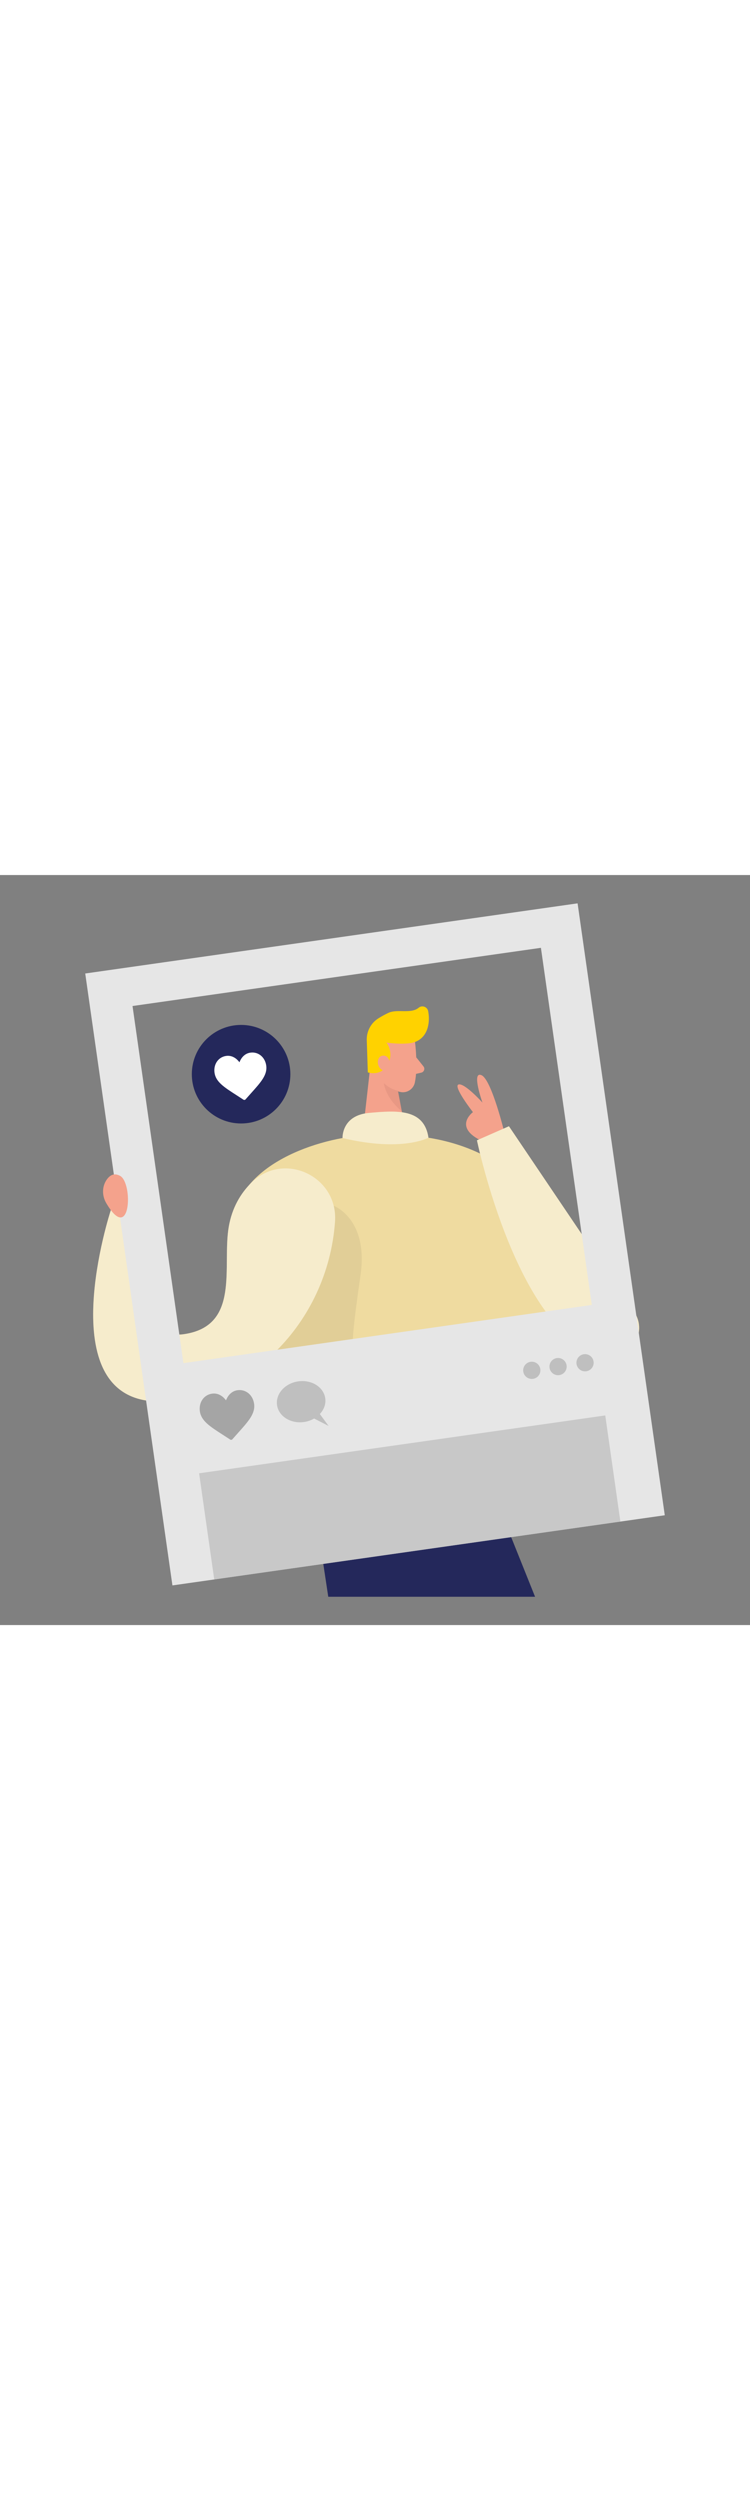 <svg id="_0223_social_media" xmlns="http://www.w3.org/2000/svg" viewBox="0 0 500 500" data-imageid="social-media-51" imageName="Social Media" class="illustrations_image" style="width: 150px;"><rect x="0" y="0" width="500" height="500" fill="#808080" stroke="none"/><defs><style>.cls-1_social-media-51{fill:#fff;}.cls-2_social-media-51{fill:#f4a28c;}.cls-3_social-media-51{opacity:.46;}.cls-3_social-media-51,.cls-4_social-media-51,.cls-5_social-media-51,.cls-6_social-media-51{fill:none;}.cls-7_social-media-51{fill:#a5a5a5;}.cls-8_social-media-51{fill:#ce8172;}.cls-9_social-media-51{fill:#e6e6e6;}.cls-4_social-media-51{opacity:.6;}.cls-5_social-media-51{opacity:.31;}.cls-10_social-media-51{fill:#24285b;}.cls-11_social-media-51{fill:#000001;}.cls-6_social-media-51{opacity:.06;}.cls-12_social-media-51{fill:#ffd200;}.cls-13_social-media-51{fill:#68e1fd;}</style></defs><g id="like_social-media-51"><circle class="cls-10_social-media-51" cx="160.73" cy="132.77" r="32.85"/><path class="cls-1_social-media-51" d="m166.99,118.39c-1.87.25-3.51,1.08-4.86,2.45-1.3,1.32-2.07,2.88-2.5,3.99-.71-.96-1.87-2.26-3.47-3.18-1.67-.96-3.47-1.33-5.34-1.07-5.22.71-8.58,5.51-7.81,11.17.83,6.12,6.31,9.64,14.6,14.97,1.41.91,3,1.93,4.67,3.03.22.15.48.21.75.17s.5-.16.67-.36c1.31-1.5,2.58-2.92,3.7-4.16,6.58-7.34,10.92-12.19,10.1-18.31-.77-5.66-5.28-9.4-10.5-8.69Z"/></g><g id="person_socmed_social-media-51"><polygon class="cls-10_social-media-51" points="213.45 445.49 218.84 481.13 356.71 481.13 340.78 441.39 213.45 445.49"/><path class="cls-13_social-media-51 targetColor" d="m322.78,187.05s24,7.74,54.11,45c30.11,37.26,38.12,61.86,38.12,61.86l-56.82,8.1-35.41-114.96Z" style="fill: rgb(239, 219, 160);"/><g class="cls-3_social-media-51"><path class="cls-1_social-media-51" d="m322.78,187.05s24,7.74,54.11,45c30.11,37.26,38.12,61.86,38.12,61.86l-56.82,8.1-35.41-114.96Z"/></g><path class="cls-2_social-media-51" d="m276.67,111.31s2.14,16.11-.09,26.99c-.91,4.41-5.29,7.3-9.69,6.33-5.46-1.2-12.5-4.42-14.7-12.91l-5.5-13.96s-3.14-8.87,5.72-15.87c8.85-7,23.45-.46,24.26,9.42Z"/><polygon class="cls-2_social-media-51" points="247.69 120.3 241.71 173.21 271.11 174.42 263.65 135.43 247.69 120.3"/><path class="cls-12_social-media-51" d="m272.68,112.17c-2.83.28-8.03.49-15.02-.47,0,0,5.4,6.84.67,14.85-4.72,8.02-13.12,5-13.12,5l-.68-20.87c-.39-6.07,2.55-11.9,7.71-15.13,2.11-1.32,4.45-2.64,6.81-3.72,5.89-2.68,14.87.92,20.07-3.37,2.28-1.88,5.76-.62,6.32,2.28,1.23,6.3.55,16.34-7.88,20.19-1.54.71-3.21,1.05-4.9,1.22Z"/><path class="cls-2_social-media-51" d="m260.05,125.99s-.4-6.24-5.08-5.55c-4.67.69-4.14,9.72,2.28,10.27l2.8-4.72Z"/><path class="cls-2_social-media-51" d="m277.5,121.53l4.81,6.05c1.19,1.49.42,3.72-1.44,4.15l-6.15,1.45,2.79-11.65Z"/><g class="cls-5_social-media-51"><path class="cls-8_social-media-51" d="m265.65,143.9s-5.47-.86-9.76-5.23c0,0,.86,9.71,11.98,18.83l-2.22-13.6Z"/></g><path class="cls-13_social-media-51 targetColor" d="m158.12,220.26c12.12-32.74,64.27-48.62,99.15-47.19l13.04.54s91.6.35,97.87,83.78c6.27,83.43-31.99,149.24-31.99,149.24l-123.1,3.5s-82.15-116.51-54.98-189.88Z" style="fill: rgb(239, 219, 160);"/><path class="cls-2_social-media-51" d="m336.57,172.87s-8.75-36.57-15.61-39.45c-6.85-2.89.67,18.26.67,18.26,0,0-11.85-13.13-15.89-12.07s9.55,18.45,9.55,18.45c0,0-14.7,10.79,8.55,20.36l12.72-5.55Z"/><g class="cls-6_social-media-51"><path class="cls-11_social-media-51" d="m222.48,220.49s23.36,8.61,17.85,46.44c-5.5,37.83-5.03,42.34-5.03,42.34l-50.37,7.18,37.55-95.96Z"/></g><path class="cls-13_social-media-51 targetColor" d="m422.79,291.23l-83.5-123.76-21.32,9.37s27.61,133.35,86.09,144.04c16.4,3,28.05-15.83,18.72-29.65Z" style="fill: rgb(239, 219, 160);"/><g class="cls-3_social-media-51"><path class="cls-1_social-media-51" d="m422.79,291.23l-83.5-123.76-21.32,9.37s27.61,133.35,86.09,144.04c16.4,3,28.05-15.83,18.72-29.65Z"/></g><path class="cls-13_social-media-51 targetColor" d="m73.89,223.36s-41.37,126.14,30.96,127.57c59.13,1.17,113.62-51.86,118.49-119.8,2.19-30.47-34.4-47.47-55.96-25.83-7.05,7.08-12.64,16.5-14.84,28.99-4.64,26.38,8.1,66.38-30.12,71.82-38.22,5.45-37.9-82.82-37.9-82.82l-10.64.06Z" style="fill: rgb(239, 219, 160);"/><g class="cls-3_social-media-51"><path class="cls-1_social-media-51" d="m73.89,223.36s-41.37,126.14,30.96,127.57c59.13,1.17,113.62-51.86,118.49-119.8,2.19-30.47-34.4-47.47-55.96-25.83-7.05,7.08-12.64,16.5-14.84,28.99-4.64,26.38,8.1,66.38-30.12,71.82-38.22,5.45-37.9-82.82-37.9-82.82l-10.64.06Z"/></g><path class="cls-9_social-media-51" d="m56.82,65.64l58.13,407.93,328.24-46.77L385.06,18.87,56.82,65.64Zm337.71,220.95l-272.26,38.8-33.92-238.07,272.26-38.8,33.92,238.07Z"/><path class="cls-7_social-media-51" d="m158.39,343.43c-1.96.27-3.68,1.13-5.1,2.57-1.36,1.38-2.17,3.02-2.62,4.19-.74-1.01-1.96-2.37-3.64-3.34-1.75-1.01-3.64-1.39-5.6-1.13-5.48.74-9,5.78-8.2,11.72.87,6.42,6.62,10.11,15.32,15.71,1.48.95,3.15,2.03,4.9,3.18.23.15.51.22.78.18s.53-.17.71-.38c1.38-1.58,2.71-3.06,3.88-4.37,6.9-7.7,11.46-12.79,10.59-19.21-.8-5.94-5.54-9.86-11.02-9.12Z"/><g class="cls-4_social-media-51"><path class="cls-7_social-media-51" d="m213.22,359.32c2.72-2.91,4.16-6.66,3.61-10.52-1.07-7.48-9.12-12.53-18-11.26-8.87,1.26-15.2,8.36-14.14,15.84s9.12,12.53,18,11.26c2.48-.35,4.76-1.18,6.74-2.33l9.66,4.97-5.86-7.96Z"/></g><g class="cls-3_social-media-51"><rect class="cls-7_social-media-51" x="136.41" y="379.19" width="273.5" height="71.48" transform="translate(-55.8 42.68) rotate(-8.11)"/></g><path class="cls-2_social-media-51" d="m70.81,218.68c-2.91-4.96-2.88-11.28.54-15.9,2-2.7,4.84-4.38,8.74-2.22,8.77,4.87,7.03,45.92-9.28,18.12Z"/><g class="cls-4_social-media-51"><circle class="cls-7_social-media-51" cx="354.53" cy="330.18" r="5.74"/></g><g class="cls-4_social-media-51"><circle class="cls-7_social-media-51" cx="372.04" cy="327.69" r="5.74"/></g><g class="cls-4_social-media-51"><circle class="cls-7_social-media-51" cx="390.03" cy="325.13" r="5.74"/></g><path class="cls-13_social-media-51 targetColor" d="m228.36,175.31s-.74-15.07,17.66-16.73c18.4-1.66,36.78-3.08,39.62,16.53,0,0-17.62,9.73-57.28.2Z" style="fill: rgb(239, 219, 160);"/><g class="cls-3_social-media-51"><path class="cls-1_social-media-51" d="m228.36,175.31s-.74-15.07,17.66-16.73c18.4-1.66,36.78-3.08,39.62,16.53,0,0-17.62,9.73-57.28.2Z"/></g></g></svg>